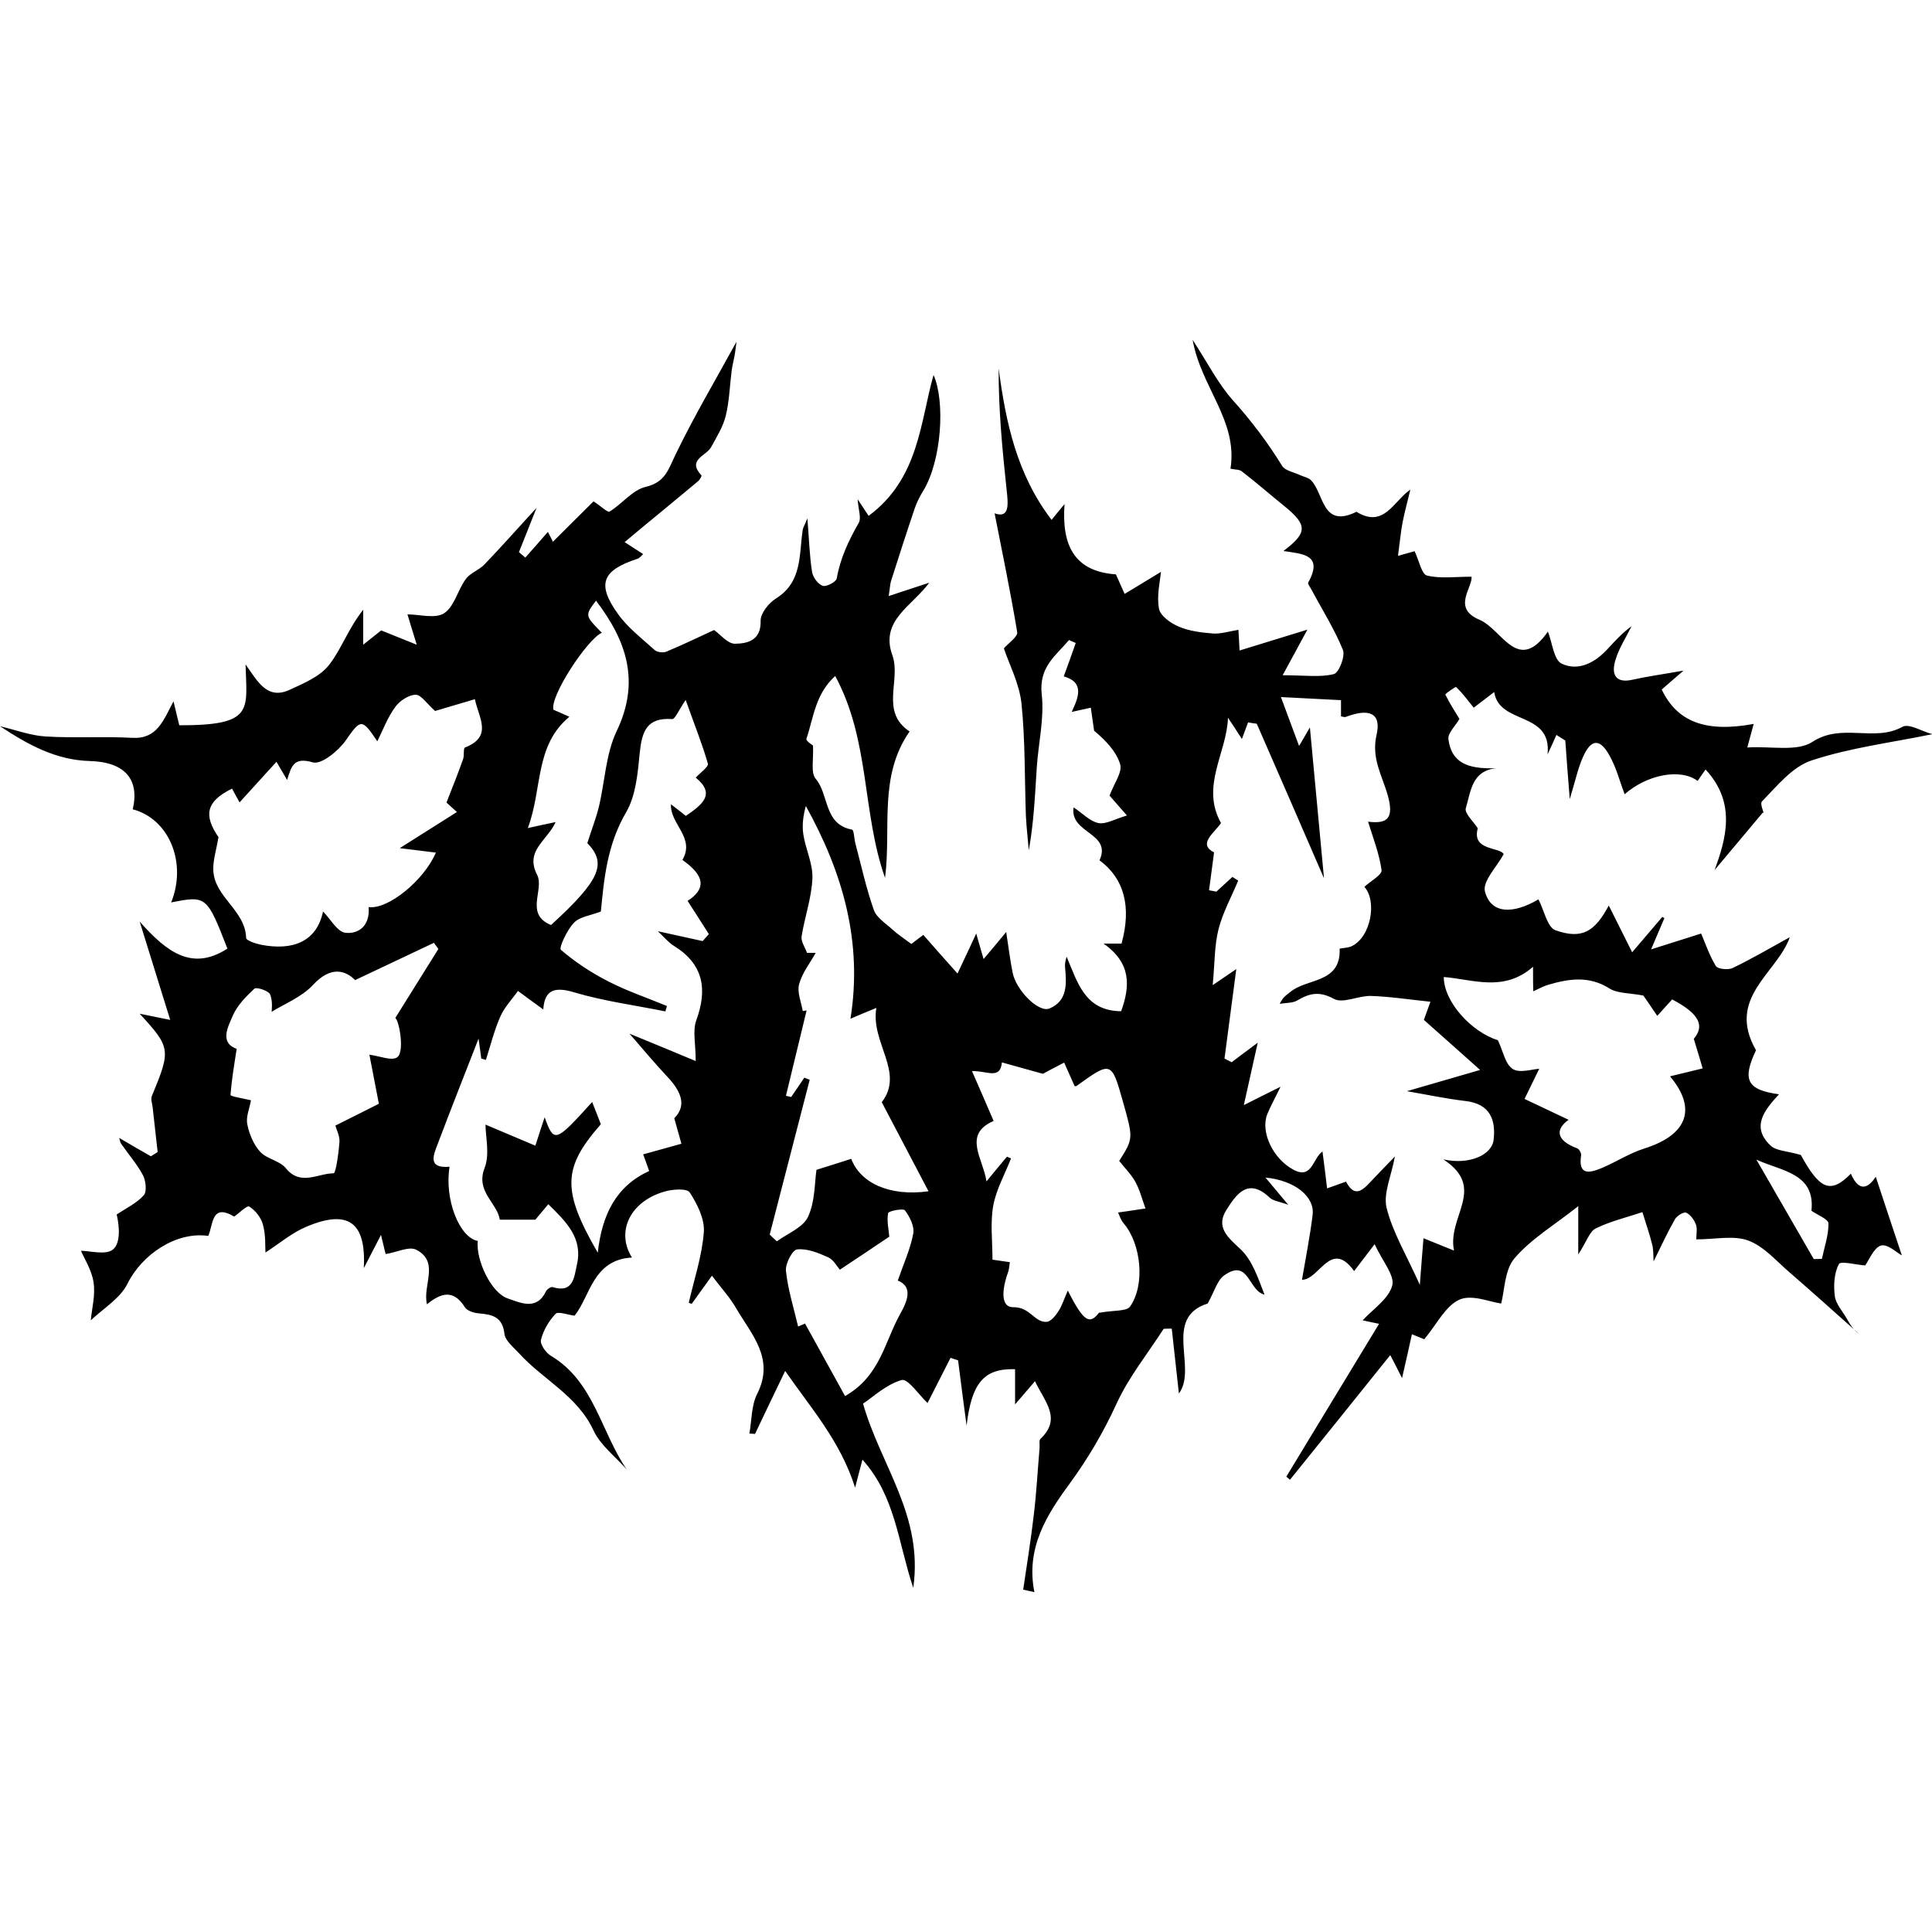 <?xml version="1.0" encoding="utf-8"?>
<!-- Generator: Adobe Illustrator 21.0.0, SVG Export Plug-In . SVG Version: 6.00 Build 0)  -->
<svg version="1.1" id="Layer_3" xmlns="http://www.w3.org/2000/svg" xmlns:xlink="http://www.w3.org/1999/xlink" x="0px" y="0px"
	 viewBox="0 0 1000 1000" style="enable-background:new 0 0 1000 1000;" xml:space="preserve">
<path d="M636.9,242.6c3.9-24.9-15.2-42-19.6-66.7c8,12.3,13.2,22.7,20.6,31c9.6,10.7,18.2,22,25.7,34.2c1.6,2.6,6.2,3.3,9.5,4.9
	c1.8,0.8,4,1.2,5.3,2.4c7,6.8,5.7,25.4,23.7,16.5c14.2,8.7,19-5.3,27.9-11.5c-1.4,5.9-2.9,11.3-4,16.8c-1,5.4-1.5,10.8-2.4,17.5
	c4.2-1.2,7.6-2.1,8.6-2.4c2.3,4.8,3.6,11.9,6.4,12.6c7,1.7,14.7,0.6,23.1,0.6c0.4,5.9-10.2,16.3,4.1,22.3
	c11.7,4.9,19.8,28.4,35.4,6.1c2.3,6,3.1,14.7,7.1,16.6c8.7,4.1,17.3-0.5,23.8-7.6c3.8-4.1,7.5-8.2,12.4-11.8
	c-2.9,5.9-6.6,11.5-8.4,17.7c-2.1,7-0.2,12.1,9,10c7.5-1.7,15.1-2.7,26.3-4.7c-5.6,4.8-8.4,7.3-11.3,9.8c8,16.7,22.7,22.4,47.6,17.8
	c-0.9,3.4-1.7,6.3-3.3,12.2c12.3-0.8,25.7,2.3,33.7-2.9c15.2-10,32,0.3,46.6-7.8c3.4-1.9,10.1,2.4,15.5,3.8
	c-21.3,4.4-42.6,7-62.5,13.6c-9.9,3.2-17.9,13.2-25.7,21.2c-1.4,1.4,1.9,7.5,0.5,5.7c-8.8,10.5-17.7,21.1-25,29.8
	c5.6-15.5,11.6-34.5-4.7-52c-0.8,1.1-2.5,3.5-4.1,5.9c-9-6.7-26.3-3.2-37.8,6.9c-2.4-6.3-4.2-13.5-7.7-19.8c-5-9.2-9.6-9-13.8,0.4
	c-2.6,5.7-3.9,12.1-6.9,21.9c-1-12.6-1.7-21.4-2.3-30.3c-1.5-1-3.1-1.9-4.6-2.9c-1.5,3.4-3,6.7-4.6,10.1c2.4-22.6-25-15.1-27.6-32.3
	c-5.2,4-8.4,6.4-10.6,8.1c-3.1-3.9-5.9-7.6-9.1-10.7c-0.3-0.3-5.8,3.6-5.6,3.9c2.4,4.9,5.5,9.6,7.3,12.6c-2,3.6-6.1,7.3-5.7,10.5
	c1.5,11.6,9.1,15.7,24.9,15c-13,1.3-13.3,12.3-15.9,20.7c-0.8,2.6,3.9,6.9,6.2,10.4c-3.3,11.8,11.5,9.6,13.4,13.4
	c-3.5,6.5-11,14-9.7,19.3c3,11.6,14.3,12,27.7,4.1c2.9,5.6,4.6,14.5,8.8,16c13.9,4.9,20.4,0.6,27.6-12.8c3.2,6.5,7.1,14.1,12.1,24.2
	c7-8.2,11.3-13.3,15.6-18.3c0.4,0.2,0.8,0.4,1.1,0.6c-1.8,4.1-3.5,8.3-6.9,16.2c10.1-3.2,17.4-5.5,25.9-8.2c1.9,4.3,4.1,11,7.6,16.8
	c1,1.6,6.5,2.2,8.8,1c9.8-4.7,19.3-10.3,29.5-15.9c-6.5,18.6-33.1,31.3-17.5,58.5c-7.1,15.1-5,20.5,11.9,22.8
	c-7.5,8.2-14.7,16.8-4.3,26.6c2.9,2.7,8.3,2.7,15.6,4.8c9.7,17.7,15.3,20.5,25.9,9.7c4.7,10.8,9.7,6.4,12.9,1.6
	c4.4,13.3,9,27.3,13.5,40.7c-2.6-1.4-7.5-6.1-10.8-5.1c-3.7,1.1-6,7.2-8.2,10.3c-4.5-0.3-12.7-2.5-13.6-0.7
	c-2.5,4.7-2.8,11.1-2.1,16.6c0.5,3.9,3.8,7.6,6,11.3c1.8,3.2,3.7,6.3,6.4,8.1c-11.9-10.6-23.8-21.3-35.8-31.7
	c-6.9-5.9-13.3-13.5-21.4-16.5c-7.6-2.8-17.1-0.6-26.9-0.6c0-3,0.6-5.6-0.2-7.7c-0.9-2.4-2.8-5.1-5-6.1c-1.3-0.6-4.8,1.6-5.8,3.3
	c-4,7-7.3,14.2-11.1,21.9c-0.2-2.9,0-5.9-0.7-8.6c-1.4-5.7-3.4-11.3-5.1-16.9c-8.1,2.7-16.5,4.7-24.1,8.4c-3.3,1.6-4.7,6.8-9.1,13.5
	c0-10.1,0-16.7,0-25c-12.3,9.8-24.4,16.9-33,27c-5.2,6.1-5.1,16.7-6.9,23.4c-5.6-0.7-15.2-4.9-21.6-2c-7.2,3.2-11.7,12.7-18.2,20.5
	c0.5,0.2-2.4-1-6.4-2.6c-1.6,7.3-3,13.6-5.1,22.7c-2.7-5.4-4.2-8.2-6.1-11.9c-17.5,21.8-34.7,43.2-51.9,64.5c-0.6-0.5-1.3-1-1.9-1.6
	c15.9-26.2,31.8-52.4,48-79.1c-2.6-0.5-6.2-1.3-8.5-1.8c5.2-5.7,13.3-10.9,15.3-17.9c1.5-5.2-5-12.6-9.1-21.5
	c-5,6.6-7.8,10.2-10.6,13.9c-12.1-16.8-18,4.6-27,4.5c1.9-11.1,4.1-22.2,5.5-33.5c1.2-9.5-9.1-17.9-24.4-19.4
	c4,4.8,7.1,8.5,11.8,14.1c-4.6-1.7-7.8-2-9.6-3.7c-11.4-10.8-17.5-1.4-22.5,6.5c-5.4,8.7,0.6,13.9,7.2,20
	c6.3,5.8,9.3,15.2,12.6,23.7c-8.4-2-8.1-19-20.8-10c-3.7,2.6-5.1,8.3-8.6,14.6c-23.4,7.4-5.1,33.3-14.9,46.6
	c-1.2-10.6-2.4-22.1-3.7-33.6c-1.4,0-2.8,0-4.2,0.1c-8.3,12.9-18.1,25-24.4,38.8c-6.8,14.8-14.8,28.4-24.3,41.4
	c-12.1,16.4-22.7,33.5-18.2,56.1c-1.9-0.4-3.9-0.9-5.8-1.3c1.9-12.9,4-25.8,5.5-38.8c1.4-11.6,2-23.2,3-34.8
	c0.1-1.5-0.4-3.6,0.4-4.4c11.2-10.6,2.3-19.1-2.8-29.9c-3.8,4.5-6.7,7.8-10.3,12c0-6.8,0-12.5,0-18.2c-16.3-0.5-22.5,7.3-25.1,29.2
	c-1.5-11.3-3-22.5-4.4-33.8c-1.3-0.4-2.6-0.8-3.9-1.3c-4,7.9-8,15.7-11.9,23.4c-4.3-4-10.2-12.8-13.4-11.9
	c-8.1,2.3-14.9,8.9-20,12.2c9.2,32.3,31.3,57.9,26,95.4c-8-24-9.2-47.3-26.3-66.4c-1.3,4.8-2.1,8.1-3.8,14.5
	c-7.7-24.3-23-41.3-36.2-60.4c-5.1,10.6-10.4,21.6-15.6,32.6c-1-0.1-1.9-0.1-2.9-0.2c1.2-6.9,1-14.6,4-20.5
	c9.3-18.4-3-30.8-10.9-44.4c-3.2-5.6-7.7-10.4-12.5-16.8c-3.1,4.3-6.8,9.4-10.5,14.6c-0.5-0.2-1-0.4-1.5-0.6
	c2.8-12.2,6.9-24.3,7.8-36.6c0.5-6.7-3.4-14.5-7.3-20.5c-1.4-2.2-9-1.7-13.2-0.4c-17.7,5.1-25.1,20.8-16.7,34.1
	c-20.3,1.1-21.6,20.1-29.7,30.1c-3.7-0.5-8.5-2.3-9.8-1c-3.5,3.7-6.4,8.6-7.6,13.5c-0.6,2.2,2.6,6.8,5.2,8.3
	c22.3,13.3,25.8,39.3,39.2,58.8c-5.9-6.7-13.6-12.5-17.2-20.2c-8.4-18.1-26.2-26.3-38.6-40c-2.8-3.1-7.1-6.4-7.5-10
	c-1-8.8-6.2-10-13.2-10.6c-2.6-0.2-6.1-1.3-7.3-3.2c-5.8-9.3-12.3-7.5-19.6-1.5c-2.4-9.7,6.7-21.9-5.5-28.2
	c-3.7-2-10.1,1.3-15.9,2.2c-0.2-0.9-1-4.2-2.4-9.9c-3.3,6.4-5.6,10.8-8.9,17.2c1.3-24-8.2-30.5-29.6-21.5
	c-7.7,3.2-14.3,8.9-21.3,13.4c-0.2-3.1,0.2-9-1.3-14.4c-0.9-3.6-3.9-7.4-7.1-9.4c-1.2-0.7-5.4,3.6-7.8,5.2
	c-11.9-7.1-10.8,4.2-13.4,10c-16.6-2.4-34.3,9.6-41.8,24.7c-3.8,7.7-12.6,12.9-19,19c0.5-6,2.5-13.1,1.4-19.8
	c-1-6.5-5-12.5-6.5-16.2c4.6,0,12.9,2.4,16.6-0.7c3.9-3.2,3.4-11.7,1.9-18.1c4.8-3.2,10.3-5.8,14-9.9c1.7-1.9,1.1-7.5-0.4-10.4
	c-3.1-5.8-7.5-10.8-11.3-16.3c-0.6-0.9-0.7-2.1-1-3c5.5,3.2,10.9,6.4,16.4,9.5c1.2-0.7,2.3-1.5,3.5-2.2c-0.9-7.7-1.7-15.5-2.6-23.2
	c-0.2-1.9-1.1-4.2-0.4-5.8c9.9-23.9,9.8-25.1-6.3-42.6c5.3,1.1,9.9,2,15.8,3.2c-5.2-16.7-9.9-31.8-15.8-50.9
	c14.2,16.1,27.3,25.7,45.4,14c-10.6-27.3-10.9-27.5-29.1-23.9c8.3-20.6-1.1-43.3-19.9-48.2c3.6-15.3-3.8-24.5-22.3-25
	c-17.7-0.5-32.1-8.6-46.4-18c7.8,1.8,15.6,4.8,23.6,5.3c14.9,0.9,30-0.1,44.9,0.7c12.8,0.7,16-8.9,21.3-18.9c1.3,5.3,2.1,8.9,3,12.4
	c39,0.1,34.9-7.9,34.3-31.5c6.1,8.5,11,18.5,22.7,13.2c7.4-3.4,15.8-6.9,20.5-12.9c6.5-8.3,10-19,17.7-28.6c0,5,0,9.9,0,18.1
	c5.3-4.2,8-6.4,9.3-7.4c5.4,2.2,10.2,4.1,18.4,7.4c-2.6-8.6-3.9-12.5-4.8-15.7c6.3,0,14.4,2.4,19-0.6c5.3-3.5,7-12,11.2-17.7
	c2.3-3.2,6.9-4.6,9.7-7.6c8.3-8.6,16.2-17.6,26.9-29.2c-3.8,9.7-6.5,16.3-9.1,22.9c1.1,0.9,2.2,1.9,3.3,2.8
	c3.7-4.2,7.4-8.3,11.7-13.3c0.8,1.6,1.9,3.7,2.6,5.1c7.2-7.1,14.2-14.2,21-20.9c3.9,2.5,7.3,5.9,8.3,5.3c6.5-4,11.9-11.2,18.7-12.8
	c10.2-2.4,11.7-9,15.4-16.6c9.7-20.1,21.2-39.5,31.6-58.5c-0.2,1.3-0.4,3.7-0.8,6.1c-0.5,3-1.3,5.9-1.7,8.9
	c-1,7.8-1.2,15.9-3.1,23.5c-1.4,5.6-4.7,10.8-7.5,16c-2.5,4.6-12.7,6.5-5,14.7c0.2,0.2-0.9,2.3-1.8,3c-9.8,8.2-19.7,16.3-29.5,24.4
	c-2.5,2.1-5,4.2-8.5,7.1c3.9,2.5,6.5,4.2,9.6,6.2c-1.1,1-1.9,2.1-2.9,2.4c-18.3,6-21.3,13-10.2,28.5c5.1,7.2,12.5,12.8,19.1,18.8
	c1.3,1.1,4.3,1.5,6,0.8c8.6-3.6,16.9-7.6,24.7-11.2c3.3,2.3,7.1,7.2,10.9,7.1c6.4-0.1,13.5-1.7,13.2-11.9c-0.1-3.8,4.2-9.2,7.9-11.5
	c13.8-8.6,11.9-22.7,13.9-35.6c0.2-1.2,0.9-2.2,2.4-5.9c0.9,10.9,1.1,19.3,2.4,27.6c0.4,2.8,3,6.4,5.5,7.3c1.8,0.7,7-2,7.3-3.8
	c1.8-10.5,6.2-19.7,11.4-28.8c1.4-2.5-0.2-6.7-0.6-12.2c2.5,3.8,4.1,6.2,5.7,8.6c26.1-19.3,26.7-48.7,33.6-72.9
	c6.1,13.7,4.2,44.2-5.3,59.9c-1.8,2.9-3.4,6-4.5,9.3c-4.2,12.4-8.2,24.9-12.2,37.4c-0.5,1.6-0.5,3.3-1.2,7.8
	c7.3-2.4,13.2-4.3,21-6.9c-9.2,12.4-25.6,19.6-19.1,37.6c4.6,12.9-6.6,29.1,8.9,39.4c-16.2,23.3-9.4,49.8-12.7,75.8
	c-12-33.9-7.7-71.1-25.8-104.5c-10.4,9.4-11.2,21.7-14.9,32.5c-0.4,1.1,3.7,3.7,3.4,3.4c0.4,7.1-1.3,14.1,1.4,17.3
	c7,8.2,4.1,23.6,18.8,26.3c1,0.2,1.1,4.6,1.7,7c3.1,11.6,5.6,23.3,9.6,34.6c1.4,4,6.1,6.9,9.5,10c2.7,2.5,5.9,4.6,9.9,7.6
	c1.7-1.3,4.6-3.5,6.2-4.7c5.3,6.1,10.6,12,17.7,20c4.2-8.9,6.7-14.2,9.7-20.7c1.2,4.2,2.2,7.8,3.8,13.2c4.5-5.3,8-9.5,11.7-14
	c1.2,7.7,2,14.3,3.3,20.9c1.7,9.1,13.4,21,19.1,18.7c9.3-3.9,8.9-12.6,8.1-21c-0.2-1.7,0-3.4,0.8-5.8c5.6,13.2,9.4,28.1,28.2,28.2
	c4.7-13,5.3-24.9-9.1-35c4.6,0,7,0,9.3,0c5.3-19.1,1.3-33.8-11.4-43.1c6.6-14.3-15.6-13.9-13.4-27.4c4.7,3.1,8.4,7.2,12.8,8.1
	c3.8,0.8,8.3-2,14.8-3.9c-4.7-5.4-7.7-8.8-9-10.3c2.3-6.2,6.7-12.1,5.5-16.2c-2.1-6.9-7.8-12.6-13.5-17.4c-0.6-4-1.1-7.9-1.7-11.9
	c-3,0.7-5.9,1.3-9.9,2.2c3.5-7.5,6.8-15.3-4.1-18.4c2.3-6.3,4.3-11.8,6.2-17.3c-1.2-0.5-2.3-1-3.5-1.5c-6.8,8.1-15.7,13.9-14.1,28.1
	c1.4,12.5-1.8,25.5-2.6,38.3c-0.9,14-1.5,28.1-4.1,42.4c-0.5-5.9-1.2-11.9-1.5-17.8c-0.7-19.4-0.3-39-2.3-58.3
	c-1.1-10.2-6.3-20-9.1-28.4c2.4-2.8,7.3-6,6.9-8.4c-3.5-21.1-7.9-42.1-11.7-61.5c7.8,2.8,7.1-4.6,6.2-12.4
	c-2.2-20.7-4.2-41.5-4.1-62.6c3.7,28,9.4,54.8,27.4,78.4c1.8-2.3,3.5-4.3,6.7-8.2c-1.6,22,5.5,34.9,26.6,36.4
	c1.3,3,2.9,6.5,4.5,10.1c6.6-4,13.3-8,18.8-11.4c-0.4,4.7-2.3,12.2-1,19.1c0.7,3.7,6.2,7.6,10.4,9.3c5.4,2.3,11.6,3,17.5,3.5
	c4,0.3,8.2-1.1,13.2-1.9c0.2,2.8,0.3,5.5,0.6,10.7c12.7-3.9,24.8-7.6,35.1-10.8c-2.9,5.3-7.1,13.1-12.8,23.6
	c11.5,0,19.4,1.2,26.5-0.6c2.6-0.6,6-9.3,4.7-12.5c-4.5-11-10.9-21.1-16.5-31.6c-0.6-1.1-1.8-2.6-1.5-3.2
	c8.2-14.8-3.3-14.9-12.8-16.4c12.6-9.5,12.5-13.5,0.4-23.3c-7.3-5.9-14.4-12.1-21.9-17.9C641.5,242.9,638.9,243.1,636.9,242.6z
	 M633.8,547.9c1.2,0.6,2.5,1.3,3.7,1.9c4.3-3.3,8.7-6.5,13.5-10.1c-2.3,10.5-4.5,20.3-7.2,32.3c7.9-4,12.4-6.2,19-9.5
	c-3.2,6.6-5.3,10.3-6.9,14.3c-3.5,9,2.8,22.8,13.5,28.6c9.9,5.4,10.1-6.3,15.2-9.4c0.4-0.3,1.3,0.1-0.1-0.1c0.9,6.9,1.7,13,2.4,19.2
	c3.2-1.1,6.4-2.3,9.8-3.5c5,9.7,9.7,3.2,14.5-1.8c3.6-3.8,7.2-7.5,10.8-11.2c-1.9,10.3-6.1,19.2-4.3,26.6
	c3.1,12.5,10.1,24.1,17.2,39.8c0.8-10.7,1.4-18.1,1.9-24.1c4.3,1.7,9,3.7,15.8,6.4c-3.7-17.7,17.2-32.3-5.5-47.2
	c13.4,3,25.2-2.3,26-10.2c1.2-10.3-1.9-18.5-14.4-20c-10.3-1.2-20.5-3.4-30.5-5.1c11-3.2,22.7-6.6,37.9-11
	c-11.7-10.5-19.8-17.6-29.1-25.9c-0.2,0.5,0.9-2.6,3.4-9.4c-11.5-1.2-21.1-2.7-30.8-3c-6.5-0.2-14.5,4.1-19.2,1.5
	c-7.5-4.1-12.6-2.9-18.9,0.8c-2.5,1.5-6,1.2-9.1,1.8c1.4-3.3,3.5-4.6,5.4-6.1c8.5-7.3,26.3-4.3,25.6-22.4c0-0.3,4-0.4,5.9-1.2
	c10.3-4.6,13.6-23.4,6.9-30.9c3.2-2.9,9.2-6.2,8.9-8.6c-1.2-8.6-4.5-17-7-25.1c10.4,1.3,13.5-2,10.1-14c-2.8-9.8-8.5-18.9-5.7-30.9
	c2.6-11.3-3.7-14-16-9.3c-0.6,0.2-1.5-0.2-2.4-0.3c0-2.4,0-4.9,0-8.4c-9.7-0.5-19.2-1-31.1-1.6c3.6,9.7,6.1,16.4,9.4,25.3
	c2.5-4.3,3.8-6.4,5.6-9.6c2.5,26.9,4.8,51.3,7.3,78.1c-12.1-27.9-23.4-54-34.8-80c-1.5-0.2-3-0.4-4.5-0.7c-1,2.7-2,5.4-3.2,8.6
	c-3.3-5.1-5.2-8.1-7.2-11C635,389.7,621.3,407,632,426c-3.6,5.3-12.2,10.8-3.6,15.2c-1,7.8-1.8,13.7-2.6,19.6
	c1.3,0.2,2.5,0.5,3.8,0.7c2.8-2.5,5.5-5.1,8.3-7.6c1,0.6,2,1.3,3,1.9c-3.5,8.4-8,16.5-10.2,25.2c-2.1,8.2-1.9,16.9-3,28.9
	c6.2-4.2,8.8-6,12.2-8.3C637.8,517.8,635.8,532.9,633.8,547.9z M345.2,520.7c-0.3,0.9-0.5,1.9-0.8,2.8c-15.8-3.2-31.9-5.3-47.3-9.9
	c-11.2-3.4-15.3-0.2-15.9,8.9c-4.2-3-8.6-6.3-13.1-9.6c-3.1,4.4-7,8.4-9.1,13.2c-3.2,7.2-5.1,15-7.5,22.5c-0.8-0.2-1.6-0.5-2.4-0.7
	c-0.5-3.6-0.9-7.1-1.4-10.3c-7.1,18.3-14.3,36.3-21.1,54.4c-2.3,5.9-5.4,12.9,6.1,11.9c-2.8,16.8,5.1,36.7,14.6,38.4
	c-1.1,9.7,6.9,27,15.6,29.8c6.3,2.1,14.8,6.5,19.7-3.7c0.5-1.1,2.6-2.5,3.4-2.2c11,3.4,11.2-5.6,12.6-11.6
	c3.2-13.7-5.5-22.2-14.8-31.3c-3.4,4.1-6.3,7.5-6.7,8c-8.2,0-13.3,0-18.4,0c-1.4-8.8-12.6-14.5-7.9-26.7c2.8-7.1,0.5-16.2,0.5-22.5
	c6.9,2.9,16,6.8,25.8,10.9c2.2-6.9,3.4-10.4,4.8-14.7c4.9,13.4,5.5,13.2,24.6-7.9c1.5,3.9,3.1,7.8,4.5,11.5
	c-19.8,22.6-20.3,34.1-1.6,66.5c2.2-19.9,9.6-34.5,26.6-42.3c-1.6-4.5-2.8-7.9-3.1-8.6c7.1-2,13.5-3.7,19.8-5.5
	c-1.1-3.9-2.2-7.8-3.7-13.2c6.7-6.7,3.4-14.1-3.6-21.5c-6.1-6.5-11.8-13.3-19.6-22.3c13.1,5.4,23.1,9.5,34.3,14.2
	c0-8.9-1.7-15.6,0.3-21.1c5.9-16.2,3.7-29.1-11.7-38.6c-2.7-1.7-4.8-4.3-8.2-7.5c8.8,1.9,16,3.5,23.2,5.1c1.1-1.2,2.1-2.4,3.2-3.6
	c-3.7-5.8-7.3-11.5-11-17.2c9.7-6.3,9-13-2.7-21.2c6.8-11.5-6.5-18.6-5.9-28.8c2.7,2.1,5.2,4,7.7,6c8.5-5.8,15.6-11.3,5.1-19.8
	c2.4-2.6,6.7-5.6,6.3-7.2c-2.8-9.9-6.7-19.5-11.5-33c-3.7,5.4-5.5,10-7,9.9c-13.3-1-15.7,6.7-16.8,17.7c-1,10.4-2,21.9-7,30.5
	c-10,17-11.5,35.2-13.1,51.4c-5.4,2.1-11,2.7-13.9,5.8c-3.6,3.7-7.9,13-6.8,14c7.4,6.4,15.8,11.9,24.6,16.4
	C324.6,513,335.1,516.5,345.2,520.7z M190.8,469.5c10,1.4,28.7-13.8,34.8-28.2c-5.6-0.7-10.8-1.3-18.7-2.3
	c11.1-7,20.4-12.9,29.6-18.7c-2.7-2.4-5.4-4.9-5.4-4.9c3.5-8.9,6.2-15.7,8.6-22.5c0.7-1.9,0-5.7,1-6c14.5-5.7,7.1-15.3,5.1-25
	c-8.4,2.5-16,4.7-20.6,6.1c-4.4-3.9-7.3-8.5-10.1-8.4c-3.6,0.1-8.2,3.1-10.5,6.3c-3.9,5.3-6.3,11.7-9.3,17.8
	c-8.1-12.1-8.6-11.5-16.4-0.4c-3.8,5.4-12.6,12.6-17,11.3c-10.1-3-11.1,2.3-13.3,9.1c-1.5-2.6-2.9-5-5.5-9.4
	c-7.2,7.9-13.5,14.8-19.1,21c-0.5-0.8-2.2-4-3.9-7.1c-13.5,6.6-14.8,13.8-7,25.1c-1.2,6.9-2.9,12.1-2.7,17.1
	c0.5,13.9,16.6,20.7,17,35.1c0,1.3,4.9,2.9,7.7,3.5c16.5,3.2,28.8-1.6,32.1-17.2c3.9,3.9,7.3,10.4,11.5,11
	C185.7,483.6,191.6,479.1,190.8,469.5z M521.2,598.7c0.7,0.3,1.4,0.6,2.1,0.9c-3.2,8.2-7.7,16.1-9.2,24.5c-1.6,8.8-0.4,18-0.4,27.9
	c2.1,0.3,5.5,0.8,9,1.3c-0.4,2.3-0.4,3.7-0.8,4.8c-2.6,7-5,18.6,2.6,18.5c8.7-0.1,10.8,7.8,17.1,7.6c2.2,0,4.8-3.2,6.3-5.6
	c1.9-3,3-6.6,4.8-10.6c8.3,16.5,11.4,17.6,16.1,11.5c7.9-1.4,14.3-0.7,16.1-3.2c8-11.4,5.7-32.6-3.3-43.1c-1.5-1.7-2.2-4.2-2.9-5.6
	c5.1-0.7,9.6-1.4,14.2-2.1c-1.7-4.6-2.9-9.5-5.2-13.7c-2.2-4-5.6-7.3-8.4-10.9c7.3-11.6,7.3-11.6,2.1-30.1
	c-6.1-21.7-6.1-21.7-24.2-8.7c-0.5,0.3-1.5-0.1-1,0c-2-4.4-3.7-8.3-5.4-12.1c-4.7,2.4-9.3,4.9-11,5.8c-7.9-2.2-14.5-4-21.2-5.9
	c-0.9,9.2-7.9,4.2-15.5,4.5c4.2,9.6,7.6,17.4,11.2,25.8c-16.2,7-5.4,19.5-3.7,31.3C514,607.3,517.6,603,521.2,598.7z M793.5,500.4
	c-15.2,13.3-31,6.5-46.2,5.3c0,12.9,14.4,28.5,28,32.7c2.7,5.7,3.8,12.4,7.7,14.9c3.6,2.3,10,0.1,13.7-0.1c-2.4,5-5,10.3-7.6,15.6
	c7.8,3.7,15.6,7.4,22.8,10.8c-6.6,4.7-7,10.5,4.5,14.8c1,0.4,2.1,2.4,2,3.5c-1.7,10.8,4.5,9.2,10.6,6.7c7.4-3.1,14.4-7.7,22-10.1
	c22.9-7.2,27.2-21,13.4-37.4c4.9-1.2,10.9-2.6,16.9-4.1c-1.4-4.7-2.8-9.5-4.6-15.3c5.7-6.7,3-13-11.2-20.4c-2.3,2.5-4.6,5.1-7.7,8.5
	c-3.3-4.8-5.9-8.7-7.2-10.5c-7.1-1.4-13.3-1-17.6-3.7c-10.6-6.7-21.1-5-31.9-1.8c-2.3,0.7-4.4,1.9-7.5,3.3
	C793.5,509.4,793.5,506.6,793.5,500.4z M129.9,569.5c-0.7,4.1-2.7,8.6-1.9,12.4c1,5.1,3.3,10.6,6.7,14.3c3.4,3.7,10.1,4.6,13.2,8.4
	c7.6,9.5,16.6,2.7,24.8,2.7c1.1,0,2.6-10.5,3-16.3c0.2-3.1-1.6-6.4-2.1-8.4c8.7-4.4,16.7-8.3,22.5-11.3c-1.9-9.8-3.5-18.1-4.9-25.4
	c5.8,0.8,11.4,3.3,14.3,1.4c4.1-2.6,1.1-19.2-0.9-20.4c7.4-11.8,14.8-23.7,22.3-35.7c-0.8-1.1-1.5-2.1-2.3-3.2
	c-12.8,6.1-25.7,12.1-40.8,19.3c-4.9-5-12.5-7.5-21.7,2.4c-5.9,6.4-14.9,9.9-21.5,14c0-0.8,0.7-5.4-0.8-9c-0.8-1.9-7-3.9-8.1-3
	c-4.4,4.1-9,8.8-11.3,14.2c-2.6,6-6.7,13.8,2.1,17c-1.3,8.3-2.6,16.1-3.2,23.8C119.2,567.5,125.3,568.4,129.9,569.5z M440.2,527.3
	c6.4-40-4.1-75.9-23.1-110.1c-1.4,5-2,9.9-1.3,14.7c1.2,7.7,5,15.2,4.7,22.7c-0.4,10.1-4,20-5.6,30.1c-0.4,2.6,1.8,5.6,2.8,8.5
	c1.5,0,3,0,4.5,0c-3,5.4-7.1,10.5-8.6,16.3c-1.1,4.1,1.1,9.1,1.9,13.8c0.7-0.1,1.3-0.2,2-0.3c-3.6,14.7-7.1,29.5-10.7,44.2
	c0.9,0.2,1.8,0.4,2.7,0.6c2.3-3.3,4.6-6.7,6.8-10c0.9,0.4,1.9,0.7,2.8,1.1c-6.9,26.7-13.8,53.4-20.7,80.1c1.2,1.2,2.5,2.4,3.7,3.5
	c5.6-4.1,13.5-7.1,16.1-12.6c3.7-7.9,3.4-17.6,4.4-24.4c7.6-2.4,12.8-4,18-5.7c4.7,12.5,19.8,19.6,40,16.8
	c-8.2-15.7-16.1-30.7-24.2-46.1c12-15.6-5.9-30.8-2.8-48.8C447.8,524.1,444.5,525.4,440.2,527.3z M294.7,371
	c-18.1,15.1-13.8,37.1-21.5,57.6c6.2-1.4,9.7-2.1,14.4-3.1c-4.5,9.8-16,14.8-9.6,27.3c3.9,7.7-6.6,20.3,7.2,26
	c25.6-23.4,29-31.9,18.8-42.4c2.1-6.7,4.4-12.5,5.9-18.5c3.2-13.2,3.6-27.6,9.3-39.5c12.3-25.8,5.1-46.7-10.7-67.5
	c-5.8,7.7-5.8,7.7,3,16.6c-7.8,3.6-27.2,33.4-25,39.9C288.7,368.3,291.6,369.6,294.7,371z M437.4,722.6
	c18.3-10.4,20.5-28.3,28.6-42.6c4.5-8,5.9-14.2-1.3-17.2c3-8.7,6.5-16.3,8-24.3c0.7-3.7-1.8-8.7-4.3-12c-0.8-1.2-8.5,0.3-8.7,1.4
	c-0.8,4.1,0.3,8.5,0.6,12.2c-7.9,5.3-16.5,11.1-25.6,17.1c-1.4-1.6-3.2-5.1-6-6.4c-5.1-2.3-10.9-4.7-16.1-4.1
	c-2.4,0.2-6.2,7.4-5.8,11.1c1,9.6,4,19,6.3,28.8c3.1-1.3,4.9-2.1,3.6-1.5C423.7,697.7,430.3,709.7,437.4,722.6z M909.1,600.2
	c9.9,17.2,19.8,34.4,29.7,51.5c1.4,0,2.8-0.1,4.2-0.1c1.3-6.1,3.5-12.3,3.4-18.4c-0.1-2.2-5.8-4.4-8.8-6.5
	C939.7,607.1,921.9,606.2,909.1,600.2z"/>
</svg>
